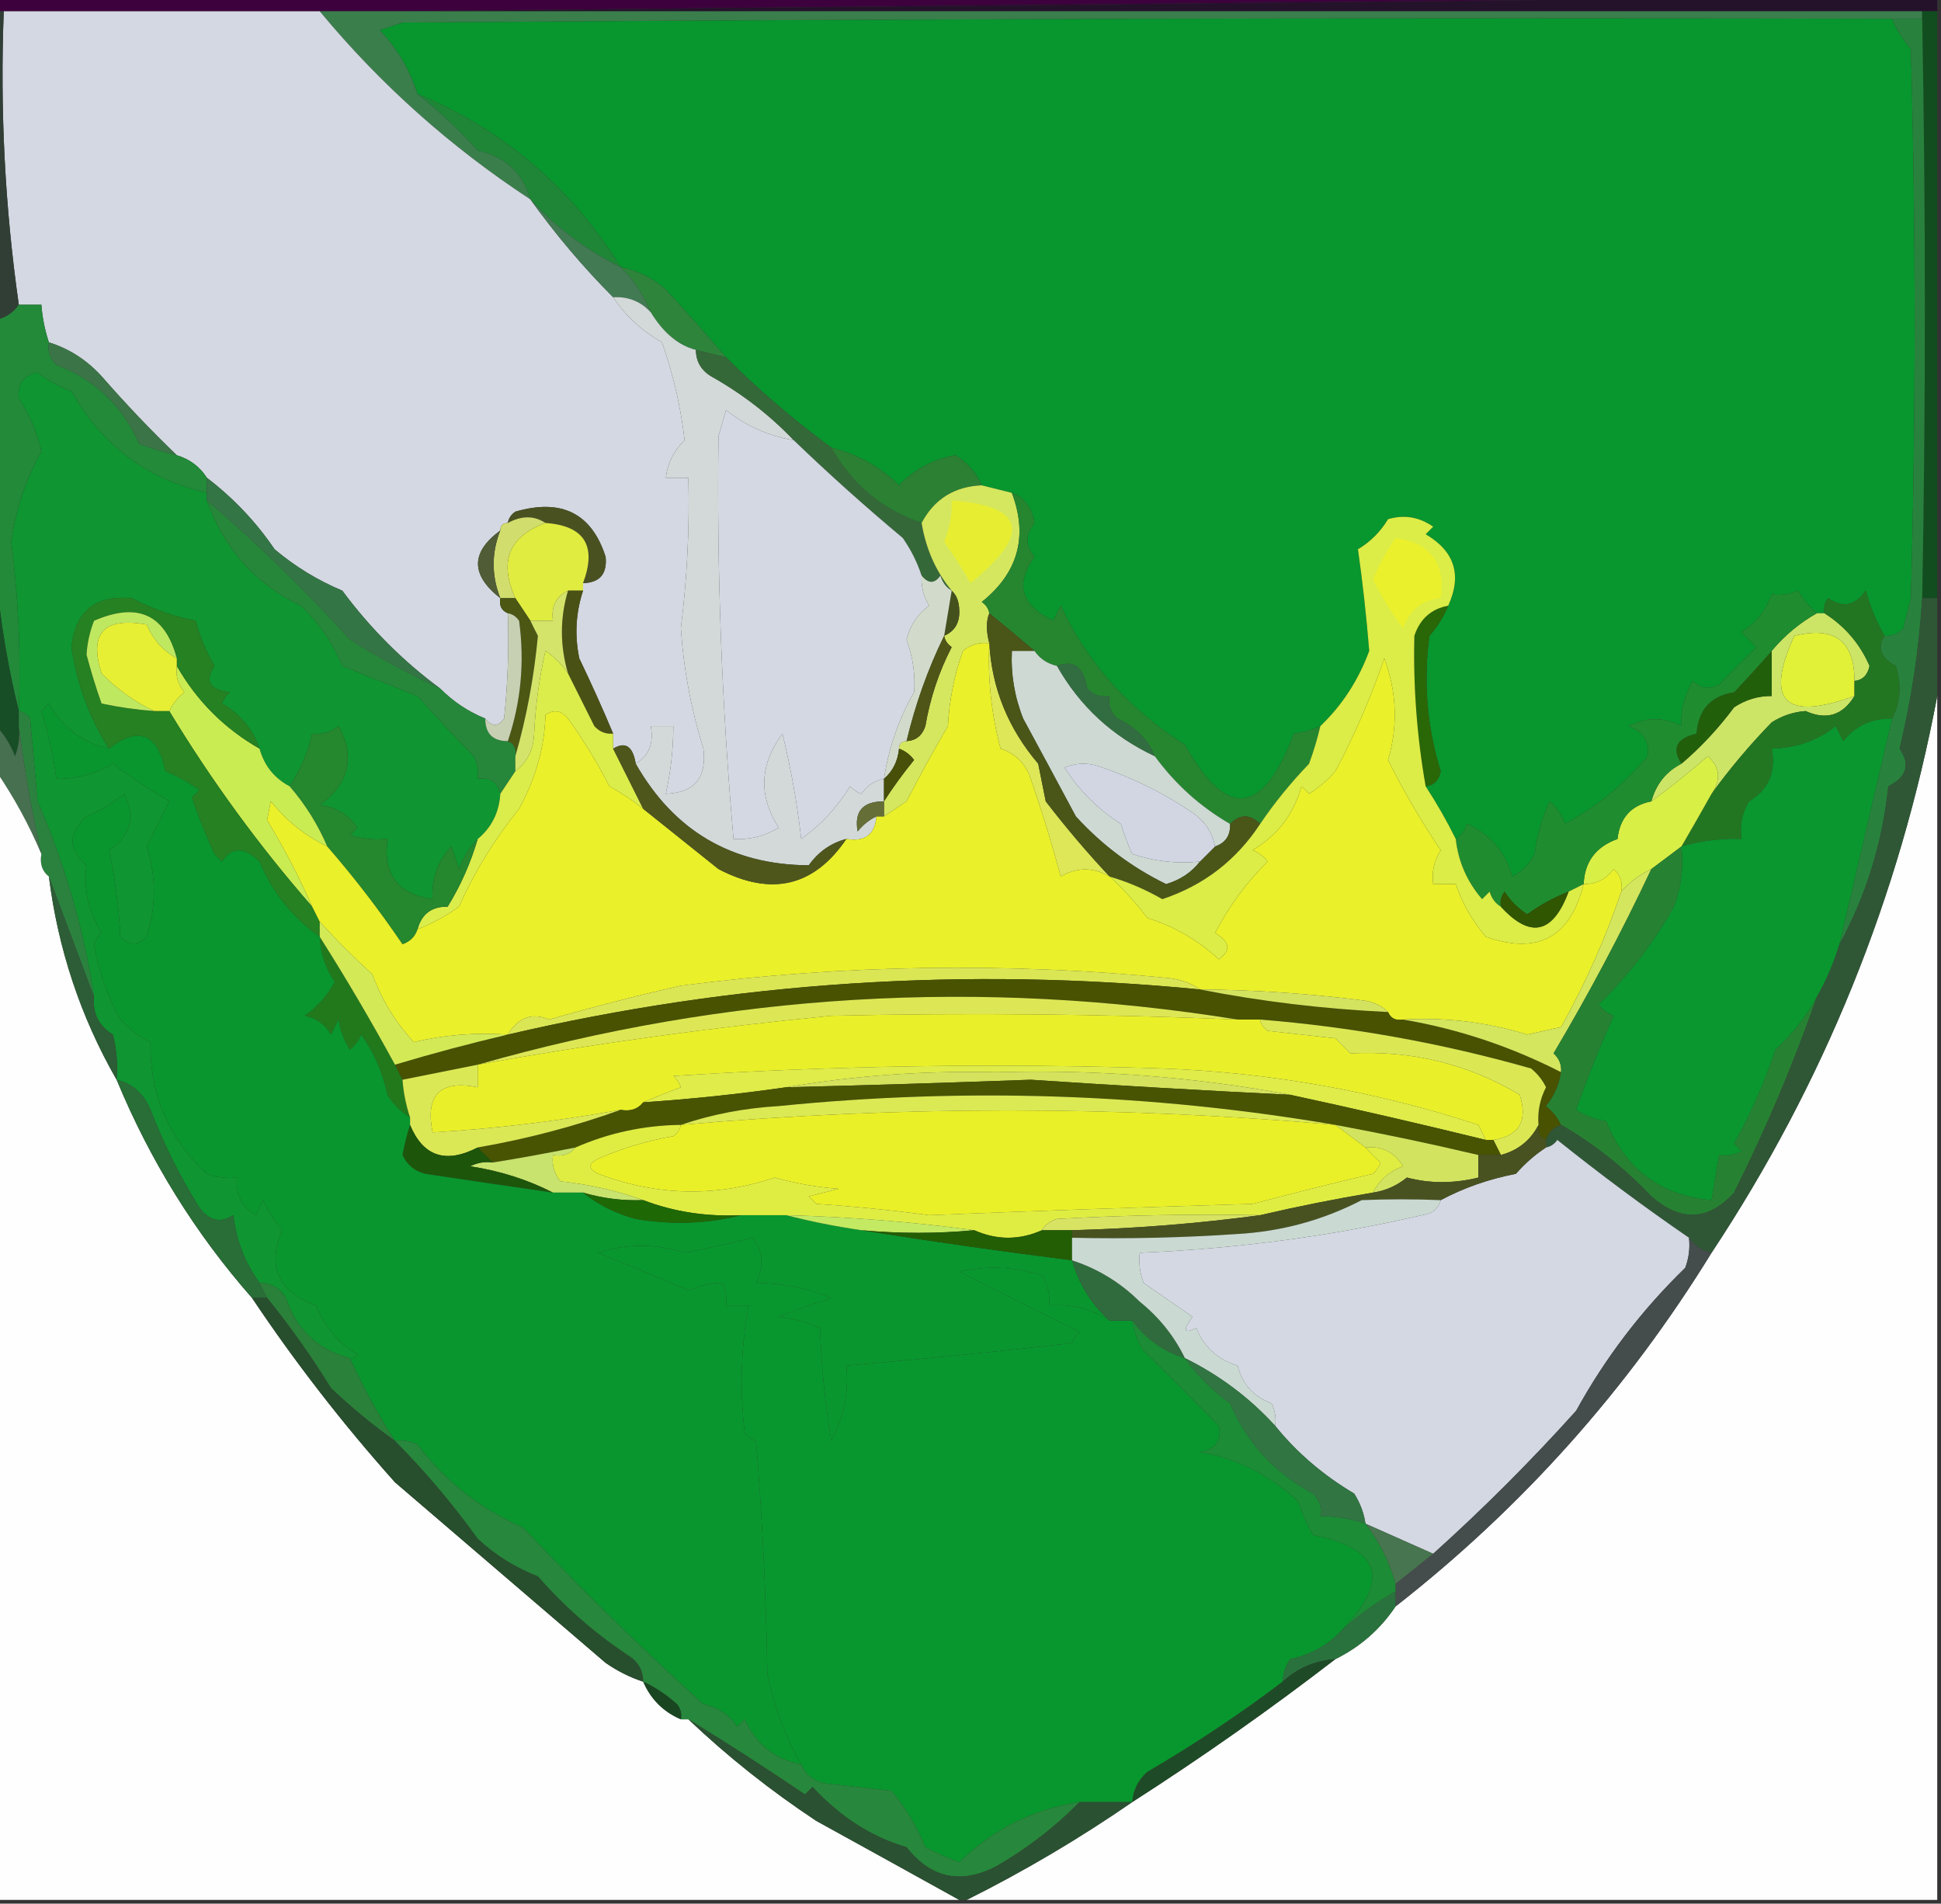 <?xml version="1.0" encoding="UTF-8"?>
<!DOCTYPE svg PUBLIC "-//W3C//DTD SVG 1.1//EN" "http://www.w3.org/Graphics/SVG/1.1/DTD/svg11.dtd">
<svg xmlns="http://www.w3.org/2000/svg" version="1.1" width="258px" height="253px" style="shape-rendering:geometricPrecision; text-rendering:geometricPrecision; image-rendering:optimizeQuality; fill-rule:evenodd; clip-rule:evenodd" xmlns:xlink="http://www.w3.org/1999/xlink">
<rect width="100%" height="100%" fill="#333333" stroke="none"/>
<g><path style="opacity:1" fill="#3d023d" d="M -0.5,-0.5 C 84.833,-0.5 170.167,-0.5 255.5,-0.5C 187.5,0.167 119.5,0.833 51.5,1.5C 48.5,1.5 45.5,1.5 42.5,1.5C 28.5,1.5 14.5,1.5 0.5,1.5C 0.167,1.5 -0.167,1.5 -0.5,1.5C -0.5,0.833 -0.5,0.167 -0.5,-0.5 Z"/></g>
<g><path style="opacity:1" fill="#24122b" d="M 255.5,-0.5 C 256.167,-0.5 256.833,-0.5 257.5,-0.5C 257.5,0.167 257.5,0.833 257.5,1.5C 256.833,1.5 256.167,1.5 255.5,1.5C 187.5,1.5 119.5,1.5 51.5,1.5C 119.5,0.833 187.5,0.167 255.5,-0.5 Z"/></g>
<g><path style="opacity:1" fill="#3a7e4c" d="M 42.5,1.5 C 45.5,1.5 48.5,1.5 51.5,1.5C 119.5,1.5 187.5,1.5 255.5,1.5C 255.5,1.833 255.5,2.167 255.5,2.5C 254.167,2.5 252.833,2.5 251.5,2.5C 185.499,2.333 119.499,2.5 53.5,3C 52.5,3.333 51.5,3.667 50.5,4C 52.82,6.478 54.486,9.311 55.5,12.5C 58.367,14.77 61.033,17.27 63.5,20C 67.149,20.813 69.482,22.98 70.5,26.5C 59.886,19.55 50.553,11.217 42.5,1.5 Z"/></g>
<g><path style="opacity:1" fill="#d4d8e2" d="M 0.5,1.5 C 14.5,1.5 28.5,1.5 42.5,1.5C 50.553,11.217 59.886,19.55 70.5,26.5C 73.858,31.183 77.525,35.517 81.5,39.5C 83.123,41.951 85.289,43.951 88,45.5C 89.51,49.862 90.51,54.196 91,58.5C 89.562,59.9 88.729,61.567 88.5,63.5C 89.5,63.5 90.5,63.5 91.5,63.5C 91.665,70.192 91.332,76.859 90.5,83.5C 90.863,88.953 91.863,94.286 93.5,99.5C 93.971,103.357 92.305,105.357 88.5,105.5C 89.159,102.545 89.492,99.545 89.5,96.5C 88.5,96.5 87.5,96.5 86.5,96.5C 86.923,98.781 86.256,100.448 84.5,101.5C 84.123,99.176 83.123,98.509 81.5,99.5C 81.5,98.833 81.5,98.167 81.5,97.5C 80.11,94.184 78.61,90.85 77,87.5C 76.366,84.445 76.532,81.445 77.5,78.5C 77.5,78.167 77.5,77.833 77.5,77.5C 79.722,77.441 80.722,76.275 80.5,74C 78.645,68.215 74.645,66.215 68.5,68C 67.944,68.383 67.611,68.883 67.5,69.5C 66.833,69.5 66.5,69.833 66.5,70.5C 62.549,73.404 62.549,76.404 66.5,79.5C 66.328,80.492 66.662,81.158 67.5,81.5C 67.666,86.178 67.499,90.845 67,95.5C 66.23,96.598 65.397,96.598 64.5,95.5C 62.246,94.585 60.246,93.252 58.5,91.5C 53.55,87.844 49.217,83.51 45.5,78.5C 42.226,77.129 39.226,75.296 36.5,73C 34.027,69.359 31.027,66.193 27.5,63.5C 26.564,62.026 25.23,61.026 23.5,60.5C 20.076,57.212 16.743,53.712 13.5,50C 11.52,47.836 9.187,46.336 6.5,45.5C 5.962,43.883 5.629,42.216 5.5,40.5C 4.5,40.5 3.5,40.5 2.5,40.5C 0.659,27.616 -0.007,14.616 0.5,1.5 Z"/></g>
<g><path style="opacity:1" fill="#08962e" d="M 251.5,2.5 C 252.082,3.931 252.915,5.264 254,6.5C 254.667,30.833 254.667,55.167 254,79.5C 253.667,80.833 253.333,82.167 253,83.5C 252.329,84.252 251.496,84.586 250.5,84.5C 249.406,82.641 248.573,80.641 248,78.5C 246.604,80.527 244.938,80.86 243,79.5C 242.536,80.094 242.369,80.761 242.5,81.5C 242.167,81.5 241.833,81.5 241.5,81.5C 240.531,80.691 239.698,79.691 239,78.5C 237.992,78.982 236.825,79.148 235.5,79C 234.745,81.133 233.412,82.8 231.5,84C 232.167,84.667 232.833,85.333 233.5,86C 231.842,87.624 230.175,89.291 228.5,91C 227.216,91.684 226.049,91.517 225,90.5C 223.858,92.618 223.358,94.618 223.5,96.5C 221.161,95.276 218.828,95.276 216.5,96.5C 218.475,97.275 219.309,98.609 219,100.5C 215.916,104.254 212.25,107.254 208,109.5C 207.581,108.328 206.915,107.328 206,106.5C 204.956,108.715 204.29,111.048 204,113.5C 203.333,114.833 202.333,115.833 201,116.5C 200.092,113.257 198.092,110.923 195,109.5C 194.722,110.416 194.222,111.082 193.5,111.5C 192.313,109.099 190.979,106.765 189.5,104.5C 190.586,104.38 191.253,103.713 191.5,102.5C 189.676,96.61 189.176,90.61 190,84.5C 191.085,83.264 191.918,81.931 192.5,80.5C 194.357,76.429 193.357,73.262 189.5,71C 189.833,70.667 190.167,70.333 190.5,70C 188.635,68.699 186.635,68.365 184.5,69C 183.5,70.667 182.167,72 180.5,73C 181.113,77.297 181.613,81.797 182,86.5C 180.556,90.411 178.389,93.744 175.5,96.5C 174.312,97.048 173.145,97.381 172,97.5C 167.882,108.455 163.049,108.955 157.5,99C 149.899,94.124 144.399,87.957 141,80.5C 140.667,81.167 140.333,81.833 140,82.5C 135.701,80.456 134.868,77.623 137.5,74C 136.253,72.542 136.253,71.042 137.5,69.5C 137.185,67.517 136.185,66.184 134.5,65.5C 133.167,65.167 131.833,64.833 130.5,64.5C 129.793,62.866 128.627,61.532 127,60.5C 124.07,61.024 121.57,62.358 119.5,64.5C 116.969,62.037 113.969,60.37 110.5,59.5C 105.494,55.822 100.827,51.822 96.5,47.5C 93.958,44.521 91.291,41.521 88.5,38.5C 86.757,36.962 84.757,35.962 82.5,35.5C 75.877,24.865 66.877,17.198 55.5,12.5C 54.486,9.311 52.82,6.478 50.5,4C 51.5,3.667 52.5,3.333 53.5,3C 119.499,2.5 185.499,2.333 251.5,2.5 Z"/></g>
<g><path style="opacity:1" fill="#1f8637" d="M 55.5,12.5 C 66.877,17.198 75.877,24.865 82.5,35.5C 77.916,33.246 73.916,30.246 70.5,26.5C 69.482,22.98 67.149,20.813 63.5,20C 61.033,17.27 58.367,14.77 55.5,12.5 Z"/></g>
<g><path style="opacity:1" fill="#313e35" d="M -0.5,1.5 C -0.167,1.5 0.167,1.5 0.5,1.5C -0.007,14.616 0.659,27.616 2.5,40.5C 1.778,41.551 0.778,42.218 -0.5,42.5C -0.5,28.833 -0.5,15.167 -0.5,1.5 Z"/></g>
<g><path style="opacity:1" fill="#417a53" d="M 70.5,26.5 C 73.916,30.246 77.916,33.246 82.5,35.5C 84.252,37.246 85.585,39.246 86.5,41.5C 85.18,40.058 83.514,39.392 81.5,39.5C 77.525,35.517 73.858,31.183 70.5,26.5 Z"/></g>
<g><path style="opacity:1" fill="#124d1f" d="M 255.5,1.5 C 256.167,1.5 256.833,1.5 257.5,1.5C 257.5,27.5 257.5,53.5 257.5,79.5C 256.833,79.5 256.167,79.5 255.5,79.5C 255.976,53.869 255.976,28.202 255.5,2.5C 255.5,2.167 255.5,1.833 255.5,1.5 Z"/></g>
<g><path style="opacity:1" fill="#2f843c" d="M 82.5,35.5 C 84.757,35.962 86.757,36.962 88.5,38.5C 91.291,41.521 93.958,44.521 96.5,47.5C 95.167,47.167 93.833,46.833 92.5,46.5C 90.181,45.909 88.181,44.242 86.5,41.5C 85.585,39.246 84.252,37.246 82.5,35.5 Z"/></g>
<g><path style="opacity:1" fill="#3b7547" d="M 6.5,45.5 C 9.187,46.336 11.52,47.836 13.5,50C 16.743,53.712 20.076,57.212 23.5,60.5C 21.821,60.108 20.154,59.608 18.5,59C 16.302,53.969 12.636,50.469 7.5,48.5C 6.614,47.675 6.281,46.675 6.5,45.5 Z"/></g>
<g><path style="opacity:1" fill="#d2d9d8" d="M 81.5,39.5 C 83.514,39.392 85.18,40.058 86.5,41.5C 88.181,44.242 90.181,45.909 92.5,46.5C 92.511,48.017 93.177,49.184 94.5,50C 98.638,52.315 102.305,55.148 105.5,58.5C 102.157,57.941 99.157,56.608 96.5,54.5C 96.167,55.667 95.833,56.833 95.5,58C 95.265,75.781 95.932,93.615 97.5,111.5C 99.655,111.628 101.655,111.128 103.5,110C 100.795,105.776 100.962,101.609 104,97.5C 105.114,102.022 105.947,106.689 106.5,111.5C 109.113,109.631 111.279,107.297 113,104.5C 113.414,104.957 113.914,105.291 114.5,105.5C 115.265,104.388 116.265,103.721 117.5,103.5C 117.5,104.5 117.5,105.5 117.5,106.5C 114.682,106.495 113.515,107.828 114,110.5C 114.708,109.619 115.542,108.953 116.5,108.5C 116.306,110.912 114.973,111.912 112.5,111.5C 110.456,112.031 108.789,113.198 107.5,115C 97.265,114.941 89.598,110.441 84.5,101.5C 86.256,100.448 86.923,98.781 86.5,96.5C 87.5,96.5 88.5,96.5 89.5,96.5C 89.492,99.545 89.159,102.545 88.5,105.5C 92.305,105.357 93.971,103.357 93.5,99.5C 91.863,94.286 90.863,88.953 90.5,83.5C 91.332,76.859 91.665,70.192 91.5,63.5C 90.5,63.5 89.5,63.5 88.5,63.5C 88.729,61.567 89.562,59.9 91,58.5C 90.51,54.196 89.51,49.862 88,45.5C 85.289,43.951 83.123,41.951 81.5,39.5 Z"/></g>
<g><path style="opacity:1" fill="#356838" d="M 92.5,46.5 C 93.833,46.833 95.167,47.167 96.5,47.5C 100.827,51.822 105.494,55.822 110.5,59.5C 113.264,64.412 117.264,67.746 122.5,69.5C 123.068,72.959 124.401,75.959 126.5,78.5C 125.778,78.082 125.278,77.416 125,76.5C 124.23,77.598 123.397,77.598 122.5,76.5C 121.928,74.745 121.094,73.078 120,71.5C 114.972,67.301 110.139,62.968 105.5,58.5C 102.305,55.148 98.638,52.315 94.5,50C 93.177,49.184 92.511,48.017 92.5,46.5 Z"/></g>
<g><path style="opacity:1" fill="#228a39" d="M 2.5,40.5 C 3.5,40.5 4.5,40.5 5.5,40.5C 5.629,42.216 5.962,43.883 6.5,45.5C 6.281,46.675 6.614,47.675 7.5,48.5C 12.636,50.469 16.302,53.969 18.5,59C 20.154,59.608 21.821,60.108 23.5,60.5C 25.23,61.026 26.564,62.026 27.5,63.5C 27.5,64.167 27.5,64.833 27.5,65.5C 19.561,63.686 13.561,59.186 9.5,52C 7.871,51.414 6.371,50.581 5,49.5C 3.115,49.862 2.281,51.029 2.5,53C 3.961,55.13 4.961,57.464 5.5,60C 3.418,63.738 2.084,67.738 1.5,72C 2.45,79.456 2.784,86.956 2.5,94.5C 1.029,88.577 0.029,82.577 -0.5,76.5C -0.5,65.167 -0.5,53.833 -0.5,42.5C 0.778,42.218 1.778,41.551 2.5,40.5 Z"/></g>
<g><path style="opacity:1" fill="#d3d8e3" d="M 105.5,58.5 C 110.139,62.968 114.972,67.301 120,71.5C 121.094,73.078 121.928,74.745 122.5,76.5C 122.421,77.93 122.754,79.264 123.5,80.5C 121.969,81.613 120.969,83.113 120.5,85C 121.361,87.416 121.695,89.75 121.5,92C 119.448,95.6 118.114,99.433 117.5,103.5C 116.265,103.721 115.265,104.388 114.5,105.5C 113.914,105.291 113.414,104.957 113,104.5C 111.279,107.297 109.113,109.631 106.5,111.5C 105.947,106.689 105.114,102.022 104,97.5C 100.962,101.609 100.795,105.776 103.5,110C 101.655,111.128 99.655,111.628 97.5,111.5C 95.932,93.615 95.265,75.781 95.5,58C 95.833,56.833 96.167,55.667 96.5,54.5C 99.157,56.608 102.157,57.941 105.5,58.5 Z"/></g>
<g><path style="opacity:1" fill="#2b8033" d="M 110.5,59.5 C 113.969,60.37 116.969,62.037 119.5,64.5C 121.57,62.358 124.07,61.024 127,60.5C 128.627,61.532 129.793,62.866 130.5,64.5C 126.859,64.652 124.193,66.318 122.5,69.5C 117.264,67.746 113.264,64.412 110.5,59.5 Z"/></g>
<g><path style="opacity:1" fill="#4a5121" d="M 77.5,77.5 C 79.357,72.537 77.69,69.871 72.5,69.5C 71.001,68.506 69.334,68.506 67.5,69.5C 67.611,68.883 67.944,68.383 68.5,68C 74.645,66.215 78.645,68.215 80.5,74C 80.722,76.275 79.722,77.441 77.5,77.5 Z"/></g>
<g><path style="opacity:1" fill="#d4e75e" d="M 130.5,64.5 C 131.833,64.833 133.167,65.167 134.5,65.5C 136.671,71.293 135.338,76.127 130.5,80C 131.056,80.383 131.389,80.883 131.5,81.5C 131.074,82.528 131.074,83.861 131.5,85.5C 130.178,85.33 129.011,85.663 128,86.5C 126.847,89.711 126.18,93.044 126,96.5C 124.103,99.733 122.269,103.066 120.5,106.5C 119.482,107.193 118.482,107.859 117.5,108.5C 117.5,107.833 117.5,107.167 117.5,106.5C 118.69,104.645 120.023,102.812 121.5,101C 120.956,100.283 120.289,99.783 119.5,99.5C 119.5,98.833 119.833,98.5 120.5,98.5C 121.75,98.423 122.583,97.756 123,96.5C 123.633,92.791 124.8,89.291 126.5,86C 125.944,85.617 125.611,85.117 125.5,84.5C 126.947,83.866 127.613,82.699 127.5,81C 127.472,79.93 127.139,79.097 126.5,78.5C 124.401,75.959 123.068,72.959 122.5,69.5C 124.193,66.318 126.859,64.652 130.5,64.5 Z"/></g>
<g><path style="opacity:1" fill="#d1dd6c" d="M 72.5,69.5 C 67.629,71.305 66.296,74.638 68.5,79.5C 67.833,79.5 67.167,79.5 66.5,79.5C 65.322,76.477 65.322,73.477 66.5,70.5C 66.5,69.833 66.833,69.5 67.5,69.5C 69.334,68.506 71.001,68.506 72.5,69.5 Z"/></g>
<g><path style="opacity:1" fill="#0f9531" d="M 27.5,65.5 C 27.5,65.833 27.5,66.167 27.5,66.5C 29.753,72.917 33.919,77.584 40,80.5C 42.386,82.731 44.219,85.397 45.5,88.5C 48.823,89.832 52.157,91.165 55.5,92.5C 57.927,95.221 60.427,97.887 63,100.5C 63.483,101.448 63.65,102.448 63.5,103.5C 65.179,103.285 66.179,103.952 66.5,105.5C 66.347,107.97 65.347,109.97 63.5,111.5C 62.441,112.6 61.608,113.934 61,115.5C 60.667,114.5 60.333,113.5 60,112.5C 58.175,114.48 57.342,116.813 57.5,119.5C 52.881,118.873 50.881,116.206 51.5,111.5C 49.801,111.66 48.134,111.494 46.5,111C 46.833,110.667 47.167,110.333 47.5,110C 46.284,108.26 44.617,107.26 42.5,107C 46.41,104.104 47.243,100.604 45,96.5C 43.989,97.337 42.822,97.67 41.5,97.5C 40.912,100.063 39.912,102.396 38.5,104.5C 36.457,103.421 35.124,101.754 34.5,99.5C 33.604,96.931 31.938,94.931 29.5,93.5C 29.709,92.914 30.043,92.414 30.5,92C 27.853,91.685 27.186,90.518 28.5,88.5C 27.391,86.615 26.557,84.615 26,82.5C 23.235,81.987 20.402,80.987 17.5,79.5C 12.675,79.073 10.008,81.24 9.5,86C 10.238,90.952 11.904,95.452 14.5,99.5C 11.063,98.756 8.397,96.756 6.5,93.5C 6.167,93.833 5.833,94.167 5.5,94.5C 6.423,97.447 7.089,100.447 7.5,103.5C 10.198,103.534 12.698,102.867 15,101.5C 17.414,103.291 19.914,104.957 22.5,106.5C 21.5,108.5 20.5,110.5 19.5,112.5C 20.77,116.484 20.77,120.484 19.5,124.5C 18.28,125.711 17.113,125.711 16,124.5C 15.797,120.579 15.297,116.745 14.5,113C 17.386,111.067 18.052,108.567 16.5,105.5C 14.999,106.752 13.332,107.752 11.5,108.5C 9.033,110.79 9.033,112.957 11.5,115C 11.062,118.073 11.729,121.073 13.5,124C 13.043,124.414 12.709,124.914 12.5,125.5C 13.108,129.064 14.275,132.397 16,135.5C 17.154,136.743 18.488,137.743 20,138.5C 19.918,145.496 22.418,151.33 27.5,156C 28.793,156.49 30.127,156.657 31.5,156.5C 31.275,158.716 32.108,160.383 34,161.5C 34.333,160.833 34.667,160.167 35,159.5C 35.636,160.966 36.469,162.3 37.5,163.5C 35.477,168.335 36.977,171.668 42,173.5C 43.104,176.272 44.937,178.438 47.5,180C 47.272,180.399 46.938,180.565 46.5,180.5C 42.239,179.407 39.406,176.74 38,172.5C 37.184,171.177 36.017,170.511 34.5,170.5C 32.587,167.9 31.42,164.9 31,161.5C 29.32,162.603 27.82,162.27 26.5,160.5C 23.926,156.386 21.759,152.052 20,147.5C 19.124,145.365 17.624,144.031 15.5,143.5C 15.662,141.473 15.495,139.473 15,137.5C 13.117,136.347 12.284,134.681 12.5,132.5C 11.144,123.588 8.644,114.921 5,106.5C 4.667,102.833 4.333,99.167 4,95.5C 3.617,94.944 3.117,94.611 2.5,94.5C 2.784,86.956 2.45,79.456 1.5,72C 2.084,67.738 3.418,63.738 5.5,60C 4.961,57.464 3.961,55.13 2.5,53C 2.281,51.029 3.115,49.862 5,49.5C 6.371,50.581 7.871,51.414 9.5,52C 13.561,59.186 19.561,63.686 27.5,65.5 Z"/></g>
<g><path style="opacity:1" fill="#505c35" d="M 66.5,70.5 C 65.322,73.477 65.322,76.477 66.5,79.5C 62.549,76.404 62.549,73.404 66.5,70.5 Z"/></g>
<g><path style="opacity:1" fill="#e0ec40" d="M 72.5,69.5 C 77.69,69.871 79.357,72.537 77.5,77.5C 77.5,77.833 77.5,78.167 77.5,78.5C 76.833,78.5 76.167,78.5 75.5,78.5C 73.896,79.287 73.229,80.62 73.5,82.5C 72.5,82.5 71.5,82.5 70.5,82.5C 69.833,81.5 69.167,80.5 68.5,79.5C 66.296,74.638 67.629,71.305 72.5,69.5 Z"/></g>
<g><path style="opacity:1" fill="#e7ee32" d="M 126.5,66.5 C 136.298,67.259 137.131,70.926 129,77.5C 127.927,75.639 126.76,73.806 125.5,72C 126.233,70.234 126.567,68.401 126.5,66.5 Z"/></g>
<g><path style="opacity:1" fill="#347546" d="M 27.5,63.5 C 31.027,66.193 34.027,69.359 36.5,73C 39.226,75.296 42.226,77.129 45.5,78.5C 49.217,83.51 53.55,87.844 58.5,91.5C 54.394,89.612 50.394,87.446 46.5,85C 40.508,78.365 34.175,72.198 27.5,66.5C 27.5,66.167 27.5,65.833 27.5,65.5C 27.5,64.833 27.5,64.167 27.5,63.5 Z"/></g>
<g><path style="opacity:1" fill="#4a5115" d="M 75.5,78.5 C 76.167,78.5 76.833,78.5 77.5,78.5C 76.532,81.445 76.366,84.445 77,87.5C 78.61,90.85 80.11,94.184 81.5,97.5C 80.504,97.586 79.671,97.252 79,96.5C 77.787,94.075 76.621,91.742 75.5,89.5C 74.421,85.801 74.421,82.135 75.5,78.5 Z"/></g>
<g><path style="opacity:1" fill="#4b5713" d="M 66.5,79.5 C 67.167,79.5 67.833,79.5 68.5,79.5C 69.167,80.5 69.833,81.5 70.5,82.5C 70.804,83.15 71.137,83.817 71.5,84.5C 70.977,90.044 69.977,95.377 68.5,100.5C 68.672,99.508 68.338,98.842 67.5,98.5C 69.251,93.317 69.751,87.984 69,82.5C 68.617,81.944 68.117,81.611 67.5,81.5C 66.662,81.158 66.328,80.492 66.5,79.5 Z"/></g>
<g><path style="opacity:1" fill="#268630" d="M 134.5,65.5 C 136.185,66.184 137.185,67.517 137.5,69.5C 136.253,71.042 136.253,72.542 137.5,74C 134.868,77.623 135.701,80.456 140,82.5C 140.333,81.833 140.667,81.167 141,80.5C 144.399,87.957 149.899,94.124 157.5,99C 163.049,108.955 167.882,108.455 172,97.5C 173.145,97.381 174.312,97.048 175.5,96.5C 175.108,98.179 174.608,99.846 174,101.5C 171.515,104.093 169.348,106.76 167.5,109.5C 166.167,108.167 164.833,108.167 163.5,109.5C 159.551,107.219 156.218,104.219 153.5,100.5C 152.507,98.201 150.841,96.534 148.5,95.5C 147.614,94.675 147.281,93.675 147.5,92.5C 146.325,92.719 145.325,92.386 144.5,91.5C 144.037,88.649 142.704,87.649 140.5,88.5C 139.222,88.218 138.222,87.551 137.5,86.5C 135.557,84.835 133.557,83.168 131.5,81.5C 131.389,80.883 131.056,80.383 130.5,80C 135.338,76.127 136.671,71.293 134.5,65.5 Z"/></g>
<g><path style="opacity:1" fill="#45511c" d="M 126.5,78.5 C 127.139,79.097 127.472,79.93 127.5,81C 127.613,82.699 126.947,83.866 125.5,84.5C 125.833,82.5 126.167,80.5 126.5,78.5 Z"/></g>
<g><path style="opacity:1" fill="#d2dbcb" d="M 122.5,76.5 C 123.397,77.598 124.23,77.598 125,76.5C 125.278,77.416 125.778,78.082 126.5,78.5C 126.167,80.5 125.833,82.5 125.5,84.5C 123.341,88.902 121.674,93.569 120.5,98.5C 119.833,98.5 119.5,98.833 119.5,99.5C 119.34,101.153 118.674,102.486 117.5,103.5C 118.114,99.433 119.448,95.6 121.5,92C 121.695,89.75 121.361,87.416 120.5,85C 120.969,83.113 121.969,81.613 123.5,80.5C 122.754,79.264 122.421,77.93 122.5,76.5 Z"/></g>
<g><path style="opacity:1" fill="#26873a" d="M 27.5,66.5 C 34.175,72.198 40.508,78.365 46.5,85C 50.394,87.446 54.394,89.612 58.5,91.5C 60.246,93.252 62.246,94.585 64.5,95.5C 64.5,97.5 65.5,98.5 67.5,98.5C 68.338,98.842 68.672,99.508 68.5,100.5C 68.5,101.167 68.5,101.833 68.5,102.5C 67.833,103.5 67.167,104.5 66.5,105.5C 66.179,103.952 65.179,103.285 63.5,103.5C 63.65,102.448 63.483,101.448 63,100.5C 60.427,97.887 57.927,95.221 55.5,92.5C 52.157,91.165 48.823,89.832 45.5,88.5C 44.219,85.397 42.386,82.731 40,80.5C 33.919,77.584 29.753,72.917 27.5,66.5 Z"/></g>
<g><path style="opacity:1" fill="#d4e46b" d="M 75.5,78.5 C 74.421,82.135 74.421,85.801 75.5,89.5C 74.735,88.34 73.735,87.34 72.5,86.5C 71.675,90.122 71.175,93.789 71,97.5C 70.9,99.653 70.067,101.319 68.5,102.5C 68.5,101.833 68.5,101.167 68.5,100.5C 69.977,95.377 70.977,90.044 71.5,84.5C 71.137,83.817 70.804,83.15 70.5,82.5C 71.5,82.5 72.5,82.5 73.5,82.5C 73.229,80.62 73.896,79.287 75.5,78.5 Z"/></g>
<g><path style="opacity:1" fill="#2a6807" d="M 192.5,80.5 C 191.918,81.931 191.085,83.264 190,84.5C 189.176,90.61 189.676,96.61 191.5,102.5C 191.253,103.713 190.586,104.38 189.5,104.5C 188.337,97.868 187.837,91.201 188,84.5C 188.748,82.249 190.248,80.916 192.5,80.5 Z"/></g>
<g><path style="opacity:1" fill="#e0f137" d="M 246.5,90.5 C 246.5,91.167 246.5,91.833 246.5,92.5C 237.213,95.883 234.547,93.216 238.5,84.5C 243.836,83.184 246.503,85.184 246.5,90.5 Z"/></g>
<g><path style="opacity:1" fill="#c7d0b3" d="M 67.5,81.5 C 68.117,81.611 68.617,81.944 69,82.5C 69.751,87.984 69.251,93.317 67.5,98.5C 65.5,98.5 64.5,97.5 64.5,95.5C 65.397,96.598 66.23,96.598 67,95.5C 67.499,90.845 67.666,86.178 67.5,81.5 Z"/></g>
<g><path style="opacity:1" fill="#4e5516" d="M 125.5,84.5 C 125.611,85.117 125.944,85.617 126.5,86C 124.8,89.291 123.633,92.791 123,96.5C 122.583,97.756 121.75,98.423 120.5,98.5C 121.674,93.569 123.341,88.902 125.5,84.5 Z"/></g>
<g><path style="opacity:1" fill="#174e25" d="M -0.5,76.5 C 0.029,82.577 1.029,88.577 2.5,94.5C 2.5,95.167 2.5,95.833 2.5,96.5C 2.657,97.873 2.49,99.207 2,100.5C 1.392,98.934 0.558,97.6 -0.5,96.5C -0.5,89.833 -0.5,83.167 -0.5,76.5 Z"/></g>
<g><path style="opacity:1" fill="#dbed4b" d="M 75.5,89.5 C 76.621,91.742 77.787,94.075 79,96.5C 79.671,97.252 80.504,97.586 81.5,97.5C 81.5,98.167 81.5,98.833 81.5,99.5C 82.833,102.167 84.167,104.833 85.5,107.5C 84.115,106.386 82.615,105.386 81,104.5C 79.428,101.408 77.594,98.408 75.5,95.5C 74.635,94.417 73.635,94.251 72.5,95C 72.4,99.208 71.234,103.374 69,107.5C 65.782,111.474 63.116,115.807 61,120.5C 59.259,121.758 57.426,122.758 55.5,123.5C 56.048,121.468 57.381,120.468 59.5,120.5C 61.201,117.756 62.534,114.756 63.5,111.5C 65.347,109.97 66.347,107.97 66.5,105.5C 67.167,104.5 67.833,103.5 68.5,102.5C 70.067,101.319 70.9,99.653 71,97.5C 71.175,93.789 71.675,90.122 72.5,86.5C 73.735,87.34 74.735,88.34 75.5,89.5 Z"/></g>
<g><path style="opacity:1" fill="#cce566" d="M 241.5,81.5 C 241.833,81.5 242.167,81.5 242.5,81.5C 245.228,83.227 247.228,85.56 248.5,88.5C 248.253,89.713 247.586,90.38 246.5,90.5C 246.503,85.184 243.836,83.184 238.5,84.5C 234.547,93.216 237.213,95.883 246.5,92.5C 244.928,95.079 242.762,95.746 240,94.5C 238.373,94.625 236.873,95.125 235.5,96C 232.571,99.011 229.905,102.178 227.5,105.5C 228.795,103.628 228.628,101.962 227,100.5C 224.561,102.629 222.061,104.629 219.5,106.5C 220.136,104.205 221.469,102.539 223.5,101.5C 226.087,99.298 228.42,96.798 230.5,94C 232.025,92.991 233.692,92.491 235.5,92.5C 235.5,90.5 235.5,88.5 235.5,86.5C 237.208,84.457 239.208,82.79 241.5,81.5 Z"/></g>
<g><path style="opacity:1" fill="#25872e" d="M 63.5,111.5 C 62.534,114.756 61.201,117.756 59.5,120.5C 57.381,120.468 56.048,121.468 55.5,123.5C 55.189,124.478 54.522,125.145 53.5,125.5C 50.389,120.918 47.055,116.584 43.5,112.5C 42.256,109.585 40.589,106.918 38.5,104.5C 39.912,102.396 40.912,100.063 41.5,97.5C 42.822,97.67 43.989,97.337 45,96.5C 47.243,100.604 46.41,104.104 42.5,107C 44.617,107.26 46.284,108.26 47.5,110C 47.167,110.333 46.833,110.667 46.5,111C 48.134,111.494 49.801,111.66 51.5,111.5C 50.881,116.206 52.881,118.873 57.5,119.5C 57.342,116.813 58.175,114.48 60,112.5C 60.333,113.5 60.667,114.5 61,115.5C 61.608,113.934 62.441,112.6 63.5,111.5 Z"/></g>
<g><path style="opacity:1" fill="#237621" d="M 250.5,84.5 C 249.488,86.1 249.988,87.433 252,88.5C 252.796,91.038 252.629,93.372 251.5,95.5C 248.802,95.45 246.636,96.45 245,98.5C 244.667,97.833 244.333,97.167 244,96.5C 241.575,98.429 238.742,99.429 235.5,99.5C 236.093,102.596 235.093,104.929 232.5,106.5C 231.548,108.045 231.215,109.712 231.5,111.5C 228.763,111.401 226.096,111.735 223.5,112.5C 224.874,110.142 226.207,107.808 227.5,105.5C 229.905,102.178 232.571,99.011 235.5,96C 236.873,95.125 238.373,94.625 240,94.5C 242.762,95.746 244.928,95.079 246.5,92.5C 246.5,91.833 246.5,91.167 246.5,90.5C 247.586,90.38 248.253,89.713 248.5,88.5C 247.228,85.56 245.228,83.227 242.5,81.5C 242.369,80.761 242.536,80.094 243,79.5C 244.938,80.86 246.604,80.527 248,78.5C 248.573,80.641 249.406,82.641 250.5,84.5 Z"/></g>
<g><path style="opacity:1" fill="#fefefe" d="M 257.5,92.5 C 257.5,145.833 257.5,199.167 257.5,252.5C 214.5,252.5 171.5,252.5 128.5,252.5C 136.163,248.671 143.496,244.337 150.5,239.5C 159.782,233.548 168.782,227.215 177.5,220.5C 180.784,218.883 183.451,216.55 185.5,213.5C 202.288,200.376 216.288,184.709 227.5,166.5C 242.446,143.927 252.446,119.261 257.5,92.5 Z"/></g>
<g><path style="opacity:1" fill="#225f0b" d="M 235.5,86.5 C 235.5,88.5 235.5,90.5 235.5,92.5C 233.692,92.491 232.025,92.991 230.5,94C 228.42,96.798 226.087,99.298 223.5,101.5C 222.174,99.435 222.841,98.102 225.5,97.5C 225.739,94.304 227.406,92.471 230.5,92C 232.246,90.153 233.912,88.319 235.5,86.5 Z"/></g>
<g><path style="opacity:1" fill="#c9ec52" d="M 23.5,88.5 C 26.16,93.16 29.827,96.827 34.5,99.5C 35.124,101.754 36.457,103.421 38.5,104.5C 40.589,106.918 42.256,109.585 43.5,112.5C 40.587,111.094 38.087,109.094 36,106.5C 35.833,107.333 35.667,108.167 35.5,109C 37.791,112.761 39.791,116.594 41.5,120.5C 34.457,112.442 28.124,103.775 22.5,94.5C 22.953,93.542 23.619,92.708 24.5,92C 23.663,90.989 23.33,89.822 23.5,88.5 Z"/></g>
<g><path style="opacity:1" fill="#2b823f" d="M 2.5,94.5 C 3.117,94.611 3.617,94.944 4,95.5C 4.333,99.167 4.667,102.833 5,106.5C 8.644,114.921 11.144,123.588 12.5,132.5C 10.502,127.178 8.502,121.845 6.5,116.5C 5.596,115.791 5.263,114.791 5.5,113.5C 4.201,107.764 3.201,102.097 2.5,96.5C 2.5,95.833 2.5,95.167 2.5,94.5 Z"/></g>
<g><path style="opacity:1" fill="#cdd9d2" d="M 137.5,86.5 C 138.222,87.551 139.222,88.218 140.5,88.5C 143.521,93.852 147.854,97.852 153.5,100.5C 156.218,104.219 159.551,107.219 163.5,109.5C 163.573,111.027 162.906,112.027 161.5,112.5C 161.141,110.629 160.141,109.129 158.5,108C 154.81,105.488 150.81,103.488 146.5,102C 144.833,101.333 143.167,101.333 141.5,102C 143.43,105.053 145.93,107.553 149,109.5C 149.402,110.872 149.902,112.205 150.5,113.5C 153.428,114.484 156.428,114.817 159.5,114.5C 158.378,115.947 156.878,116.947 155,117.5C 150.441,115.278 146.441,112.278 143,108.5C 140.661,104.131 138.328,99.797 136,95.5C 134.851,92.607 134.351,89.607 134.5,86.5C 135.5,86.5 136.5,86.5 137.5,86.5 Z"/></g>
<g><path style="opacity:1" fill="#28823d" d="M 251.5,2.5 C 252.833,2.5 254.167,2.5 255.5,2.5C 255.976,28.202 255.976,53.869 255.5,79.5C 255.083,86.253 254.083,92.92 252.5,99.5C 253.949,101.608 253.449,103.275 251,104.5C 250.201,112.061 248.034,119.061 244.5,125.5C 246.826,115.542 249.16,105.542 251.5,95.5C 252.629,93.372 252.796,91.038 252,88.5C 249.988,87.433 249.488,86.1 250.5,84.5C 251.496,84.586 252.329,84.252 253,83.5C 253.333,82.167 253.667,80.833 254,79.5C 254.667,55.167 254.667,30.833 254,6.5C 252.915,5.264 252.082,3.931 251.5,2.5 Z"/></g>
<g><path style="opacity:1" fill="#46704f" d="M -0.5,96.5 C 0.558,97.6 1.392,98.934 2,100.5C 2.49,99.207 2.657,97.873 2.5,96.5C 3.201,102.097 4.201,107.764 5.5,113.5C 3.882,109.664 1.882,105.997 -0.5,102.5C -0.5,100.5 -0.5,98.5 -0.5,96.5 Z"/></g>
<g><path style="opacity:1" fill="#d8ef46" d="M 227.5,105.5 C 226.207,107.808 224.874,110.142 223.5,112.5C 222.167,113.5 220.833,114.5 219.5,115.5C 217.97,116.211 216.637,117.211 215.5,118.5C 215.719,117.325 215.386,116.325 214.5,115.5C 213.476,116.853 212.143,117.52 210.5,117.5C 210.626,114.532 212.126,112.532 215,111.5C 215.312,108.691 216.812,107.024 219.5,106.5C 222.061,104.629 224.561,102.629 227,100.5C 228.628,101.962 228.795,103.628 227.5,105.5 Z"/></g>
<g><path style="opacity:1" fill="#dde757" d="M 131.5,85.5 C 131.839,91.469 134.006,96.802 138,101.5C 138.333,103.167 138.667,104.833 139,106.5C 141.75,110.069 144.584,113.403 147.5,116.5C 145.33,115.232 143.163,115.232 141,116.5C 139.819,112.109 138.486,107.776 137,103.5C 136.333,101.5 135,100.167 133,99.5C 131.775,94.915 131.275,90.248 131.5,85.5 Z"/></g>
<g><path style="opacity:1" fill="#1f8d2f" d="M 241.5,81.5 C 239.208,82.79 237.208,84.457 235.5,86.5C 233.912,88.319 232.246,90.153 230.5,92C 227.406,92.471 225.739,94.304 225.5,97.5C 222.841,98.102 222.174,99.435 223.5,101.5C 221.469,102.539 220.136,104.205 219.5,106.5C 216.812,107.024 215.312,108.691 215,111.5C 212.126,112.532 210.626,114.532 210.5,117.5C 209.833,117.833 209.167,118.167 208.5,118.5C 206.564,119.259 204.731,120.259 203,121.5C 201.779,120.728 200.779,119.728 200,118.5C 199.536,119.094 199.369,119.761 199.5,120.5C 198.778,120.082 198.278,119.416 198,118.5C 197.667,118.833 197.333,119.167 197,119.5C 195.007,117.182 193.841,114.516 193.5,111.5C 194.222,111.082 194.722,110.416 195,109.5C 198.092,110.923 200.092,113.257 201,116.5C 202.333,115.833 203.333,114.833 204,113.5C 204.29,111.048 204.956,108.715 206,106.5C 206.915,107.328 207.581,108.328 208,109.5C 212.25,107.254 215.916,104.254 219,100.5C 219.309,98.609 218.475,97.275 216.5,96.5C 218.828,95.276 221.161,95.276 223.5,96.5C 223.358,94.618 223.858,92.618 225,90.5C 226.049,91.517 227.216,91.684 228.5,91C 230.175,89.291 231.842,87.624 233.5,86C 232.833,85.333 232.167,84.667 231.5,84C 233.412,82.8 234.745,81.133 235.5,79C 236.825,79.148 237.992,78.982 239,78.5C 239.698,79.691 240.531,80.691 241.5,81.5 Z"/></g>
<g><path style="opacity:1" fill="#258121" d="M 34.5,99.5 C 29.827,96.827 26.16,93.16 23.5,88.5C 23.5,88.167 23.5,87.833 23.5,87.5C 21.951,81.646 18.284,79.979 12.5,82.5C 11.937,83.939 11.603,85.439 11.5,87C 12.091,89.239 12.758,91.406 13.5,93.5C 15.806,93.993 18.139,94.326 20.5,94.5C 21.167,94.5 21.833,94.5 22.5,94.5C 28.124,103.775 34.457,112.442 41.5,120.5C 41.833,121.167 42.167,121.833 42.5,122.5C 42.5,123.167 42.5,123.833 42.5,124.5C 38.892,121.967 36.225,118.634 34.5,114.5C 32.469,112.522 30.803,112.522 29.5,114.5C 29.167,114.167 28.833,113.833 28.5,113.5C 27.344,110.954 26.344,108.454 25.5,106C 25.833,105.667 26.167,105.333 26.5,105C 25.11,103.98 23.61,103.147 22,102.5C 20.92,97.449 18.42,96.449 14.5,99.5C 11.904,95.452 10.238,90.952 9.5,86C 10.008,81.24 12.675,79.073 17.5,79.5C 20.402,80.987 23.235,81.987 26,82.5C 26.557,84.615 27.391,86.615 28.5,88.5C 27.186,90.518 27.853,91.685 30.5,92C 30.043,92.414 29.709,92.914 29.5,93.5C 31.938,94.931 33.604,96.931 34.5,99.5 Z"/></g>
<g><path style="opacity:1" fill="#bfe861" d="M 23.5,87.5 C 21.661,86.492 20.328,84.992 19.5,83C 13.795,81.989 11.795,84.155 13.5,89.5C 15.618,91.642 17.952,93.308 20.5,94.5C 18.139,94.326 15.806,93.993 13.5,93.5C 12.758,91.406 12.091,89.239 11.5,87C 11.603,85.439 11.937,83.939 12.5,82.5C 18.284,79.979 21.951,81.646 23.5,87.5 Z"/></g>
<g><path style="opacity:1" fill="#e6ef34" d="M 23.5,87.5 C 23.5,87.833 23.5,88.167 23.5,88.5C 23.33,89.822 23.663,90.989 24.5,92C 23.619,92.708 22.953,93.542 22.5,94.5C 21.833,94.5 21.167,94.5 20.5,94.5C 17.952,93.308 15.618,91.642 13.5,89.5C 11.795,84.155 13.795,81.989 19.5,83C 20.328,84.992 21.661,86.492 23.5,87.5 Z"/></g>
<g><path style="opacity:1" fill="#4a5518" d="M 131.5,81.5 C 133.557,83.168 135.557,84.835 137.5,86.5C 136.5,86.5 135.5,86.5 134.5,86.5C 134.351,89.607 134.851,92.607 136,95.5C 138.328,99.797 140.661,104.131 143,108.5C 146.441,112.278 150.441,115.278 155,117.5C 156.878,116.947 158.378,115.947 159.5,114.5C 160.167,113.833 160.833,113.167 161.5,112.5C 162.906,112.027 163.573,111.027 163.5,109.5C 164.833,108.167 166.167,108.167 167.5,109.5C 164.328,114.338 159.995,117.671 154.5,119.5C 152.261,118.212 149.928,117.212 147.5,116.5C 144.584,113.403 141.75,110.069 139,106.5C 138.667,104.833 138.333,103.167 138,101.5C 134.006,96.802 131.839,91.469 131.5,85.5C 131.074,83.861 131.074,82.528 131.5,81.5 Z"/></g>
<g><path style="opacity:1" fill="#fefefe" d="M -0.5,102.5 C 1.882,105.997 3.882,109.664 5.5,113.5C 5.263,114.791 5.596,115.791 6.5,116.5C 7.726,126.18 10.726,135.18 15.5,143.5C 19.95,154.251 25.95,163.917 33.5,172.5C 39.243,181.082 45.576,189.249 52.5,197C 61.808,204.971 71.141,212.971 80.5,221C 82.078,222.094 83.745,222.928 85.5,223.5C 86.5,225.833 88.167,227.5 90.5,228.5C 90.833,228.5 91.167,228.5 91.5,228.5C 96.733,233.462 102.4,237.962 108.5,242C 114.959,245.557 121.292,249.057 127.5,252.5C 84.833,252.5 42.167,252.5 -0.5,252.5C -0.5,202.5 -0.5,152.5 -0.5,102.5 Z"/></g>
<g><path style="opacity:1" fill="#dbed46" d="M 192.5,80.5 C 190.248,80.916 188.748,82.249 188,84.5C 187.837,91.201 188.337,97.868 189.5,104.5C 190.979,106.765 192.313,109.099 193.5,111.5C 193.841,114.516 195.007,117.182 197,119.5C 197.333,119.167 197.667,118.833 198,118.5C 198.278,119.416 198.778,120.082 199.5,120.5C 203.413,124.775 206.413,124.108 208.5,118.5C 209.167,118.167 209.833,117.833 210.5,117.5C 208.74,124.59 204.407,126.924 197.5,124.5C 195.69,122.377 194.357,120.043 193.5,117.5C 192.5,117.5 191.5,117.5 190.5,117.5C 190.286,115.856 190.62,114.356 191.5,113C 188.928,109.196 186.595,105.196 184.5,101C 185.835,96.493 185.669,91.993 184,87.5C 182.23,92.674 180.064,97.674 177.5,102.5C 176.481,103.687 175.314,104.687 174,105.5C 173.667,105.167 173.333,104.833 173,104.5C 171.981,108.189 169.814,111.022 166.5,113C 167.308,113.308 167.975,113.808 168.5,114.5C 165.707,117.258 163.374,120.425 161.5,124C 163.512,125.152 163.678,126.318 162,127.5C 159.249,124.943 156.082,123.11 152.5,122C 150.967,119.971 149.301,118.138 147.5,116.5C 149.928,117.212 152.261,118.212 154.5,119.5C 159.995,117.671 164.328,114.338 167.5,109.5C 169.348,106.76 171.515,104.093 174,101.5C 174.608,99.846 175.108,98.179 175.5,96.5C 178.389,93.744 180.556,90.411 182,86.5C 181.613,81.797 181.113,77.297 180.5,73C 182.167,72 183.5,70.667 184.5,69C 186.635,68.365 188.635,68.699 190.5,70C 190.167,70.333 189.833,70.667 189.5,71C 193.357,73.262 194.357,76.429 192.5,80.5 Z"/></g>
<g><path style="opacity:1" fill="#ebf02d" d="M 185.5,71.5 C 190.163,72.164 192.163,74.83 191.5,79.5C 189.027,79.736 187.36,81.069 186.5,83.5C 184.955,81.457 183.621,79.29 182.5,77C 183.313,75.032 184.313,73.198 185.5,71.5 Z"/></g>
<g><path style="opacity:1" fill="#eaf02a" d="M 131.5,85.5 C 131.275,90.248 131.775,94.915 133,99.5C 135,100.167 136.333,101.5 137,103.5C 138.486,107.776 139.819,112.109 141,116.5C 143.163,115.232 145.33,115.232 147.5,116.5C 149.301,118.138 150.967,119.971 152.5,122C 156.082,123.11 159.249,124.943 162,127.5C 163.678,126.318 163.512,125.152 161.5,124C 163.374,120.425 165.707,117.258 168.5,114.5C 167.975,113.808 167.308,113.308 166.5,113C 169.814,111.022 171.981,108.189 173,104.5C 173.333,104.833 173.667,105.167 174,105.5C 175.314,104.687 176.481,103.687 177.5,102.5C 180.064,97.674 182.23,92.674 184,87.5C 185.669,91.993 185.835,96.493 184.5,101C 186.595,105.196 188.928,109.196 191.5,113C 190.62,114.356 190.286,115.856 190.5,117.5C 191.5,117.5 192.5,117.5 193.5,117.5C 194.357,120.043 195.69,122.377 197.5,124.5C 204.407,126.924 208.74,124.59 210.5,117.5C 212.143,117.52 213.476,116.853 214.5,115.5C 215.386,116.325 215.719,117.325 215.5,118.5C 213.429,124.652 210.763,130.652 207.5,136.5C 206,136.833 204.5,137.167 203,137.5C 197.708,135.85 192.208,135.183 186.5,135.5C 185.508,135.672 184.842,135.338 184.5,134.5C 183.737,133.732 182.737,133.232 181.5,133C 174.194,132.058 166.86,131.558 159.5,131.5C 158.391,130.71 157.058,130.21 155.5,130C 133.78,127.864 112.113,128.197 90.5,131C 84.602,132.342 78.769,133.842 73,135.5C 70.719,134.543 68.886,135.21 67.5,137.5C 63.233,137.203 59.066,137.536 55,138.5C 52.584,135.904 50.75,132.904 49.5,129.5C 47,127.222 44.667,124.888 42.5,122.5C 42.167,121.833 41.833,121.167 41.5,120.5C 39.791,116.594 37.791,112.761 35.5,109C 35.667,108.167 35.833,107.333 36,106.5C 38.087,109.094 40.587,111.094 43.5,112.5C 47.055,116.584 50.389,120.918 53.5,125.5C 54.522,125.145 55.189,124.478 55.5,123.5C 57.426,122.758 59.259,121.758 61,120.5C 63.116,115.807 65.782,111.474 69,107.5C 71.234,103.374 72.4,99.208 72.5,95C 73.635,94.251 74.635,94.417 75.5,95.5C 77.594,98.408 79.428,101.408 81,104.5C 82.615,105.386 84.115,106.386 85.5,107.5C 88.814,110.143 92.148,112.81 95.5,115.5C 102.525,119.171 108.192,117.838 112.5,111.5C 114.973,111.912 116.306,110.912 116.5,108.5C 116.833,108.5 117.167,108.5 117.5,108.5C 118.482,107.859 119.482,107.193 120.5,106.5C 122.269,103.066 124.103,99.733 126,96.5C 126.18,93.044 126.847,89.711 128,86.5C 129.011,85.663 130.178,85.33 131.5,85.5 Z"/></g>
<g><path style="opacity:1" fill="#4f561c" d="M 84.5,101.5 C 89.598,110.441 97.265,114.941 107.5,115C 108.789,113.198 110.456,112.031 112.5,111.5C 108.192,117.838 102.525,119.171 95.5,115.5C 92.148,112.81 88.814,110.143 85.5,107.5C 84.167,104.833 82.833,102.167 81.5,99.5C 83.123,98.509 84.123,99.176 84.5,101.5 Z"/></g>
<g><path style="opacity:1" fill="#666e37" d="M 117.5,106.5 C 117.5,107.167 117.5,107.833 117.5,108.5C 117.167,108.5 116.833,108.5 116.5,108.5C 115.542,108.953 114.708,109.619 114,110.5C 113.515,107.828 114.682,106.495 117.5,106.5 Z"/></g>
<g><path style="opacity:1" fill="#d2d6e3" d="M 161.5,112.5 C 160.833,113.167 160.167,113.833 159.5,114.5C 156.428,114.817 153.428,114.484 150.5,113.5C 149.902,112.205 149.402,110.872 149,109.5C 145.93,107.553 143.43,105.053 141.5,102C 143.167,101.333 144.833,101.333 146.5,102C 150.81,103.488 154.81,105.488 158.5,108C 160.141,109.129 161.141,110.629 161.5,112.5 Z"/></g>
<g><path style="opacity:1" fill="#474f09" d="M 119.5,99.5 C 120.289,99.783 120.956,100.283 121.5,101C 120.023,102.812 118.69,104.645 117.5,106.5C 117.5,105.5 117.5,104.5 117.5,103.5C 118.674,102.486 119.34,101.153 119.5,99.5 Z"/></g>
<g><path style="opacity:1" fill="#326d42" d="M 153.5,100.5 C 147.854,97.852 143.521,93.852 140.5,88.5C 142.704,87.649 144.037,88.649 144.5,91.5C 145.325,92.386 146.325,92.719 147.5,92.5C 147.281,93.675 147.614,94.675 148.5,95.5C 150.841,96.534 152.507,98.201 153.5,100.5 Z"/></g>
<g><path style="opacity:1" fill="#305602" d="M 208.5,118.5 C 206.413,124.108 203.413,124.775 199.5,120.5C 199.369,119.761 199.536,119.094 200,118.5C 200.779,119.728 201.779,120.728 203,121.5C 204.731,120.259 206.564,119.259 208.5,118.5 Z"/></g>
<g><path style="opacity:1" fill="#dbe655" d="M 159.5,131.5 C 128.334,128.456 97.668,130.456 67.5,137.5C 68.886,135.21 70.719,134.543 73,135.5C 78.769,133.842 84.602,132.342 90.5,131C 112.113,128.197 133.78,127.864 155.5,130C 157.058,130.21 158.391,130.71 159.5,131.5 Z"/></g>
<g><path style="opacity:1" fill="#485200" d="M 159.5,131.5 C 167.621,133.099 175.955,134.099 184.5,134.5C 184.842,135.338 185.508,135.672 186.5,135.5C 193.812,136.748 200.812,139.082 207.5,142.5C 207.249,144.17 206.582,145.67 205.5,147C 206.381,147.708 207.047,148.542 207.5,149.5C 206.5,149.833 205.833,150.5 205.5,151.5C 204.662,151.158 204.328,150.492 204.5,149.5C 204.357,147.738 204.691,146.071 205.5,144.5C 205.023,143.522 204.357,142.689 203.5,142C 191.714,138.647 179.714,136.48 167.5,135.5C 166.5,135.5 165.5,135.5 164.5,135.5C 130.394,130.003 96.728,132.003 63.5,141.5C 60.167,142.167 56.833,142.833 53.5,143.5C 53.167,142.833 52.833,142.167 52.5,141.5C 57.504,140 62.504,138.666 67.5,137.5C 97.668,130.456 128.334,128.456 159.5,131.5 Z"/></g>
<g><path style="opacity:1" fill="#2d5d36" d="M 6.5,116.5 C 8.502,121.845 10.502,127.178 12.5,132.5C 12.284,134.681 13.117,136.347 15,137.5C 15.495,139.473 15.662,141.473 15.5,143.5C 10.726,135.18 7.726,126.18 6.5,116.5 Z"/></g>
<g><path style="opacity:1" fill="#d4e35f" d="M 159.5,131.5 C 166.86,131.558 174.194,132.058 181.5,133C 182.737,133.232 183.737,133.732 184.5,134.5C 175.955,134.099 167.621,133.099 159.5,131.5 Z"/></g>
<g><path style="opacity:1" fill="#d3e65d" d="M 219.5,115.5 C 215.587,123.823 211.253,131.99 206.5,140C 207.252,140.671 207.586,141.504 207.5,142.5C 200.812,139.082 193.812,136.748 186.5,135.5C 192.208,135.183 197.708,135.85 203,137.5C 204.5,137.167 206,136.833 207.5,136.5C 210.763,130.652 213.429,124.652 215.5,118.5C 216.637,117.211 217.97,116.211 219.5,115.5 Z"/></g>
<g><path style="opacity:1" fill="#22791c" d="M 42.5,124.5 C 45.979,129.982 49.312,135.649 52.5,141.5C 52.833,142.167 53.167,142.833 53.5,143.5C 53.629,145.216 53.962,146.883 54.5,148.5C 53.288,147.77 52.288,146.77 51.5,145.5C 50.885,142.564 49.718,139.897 48,137.5C 47.692,138.308 47.192,138.975 46.5,139.5C 45.719,138.271 45.219,136.938 45,135.5C 44.667,136.167 44.333,136.833 44,137.5C 43.228,136.151 42.061,135.318 40.5,135C 42.176,133.823 43.509,132.323 44.5,130.5C 43.253,128.677 42.586,126.677 42.5,124.5 Z"/></g>
<g><path style="opacity:1" fill="#dde755" d="M 164.5,135.5 C 146.503,134.758 128.503,134.591 110.5,135C 94.635,136.536 78.969,138.703 63.5,141.5C 96.728,132.003 130.394,130.003 164.5,135.5 Z"/></g>
<g><path style="opacity:1" fill="#e9f029" d="M 164.5,135.5 C 165.5,135.5 166.5,135.5 167.5,135.5C 167.611,136.117 167.944,136.617 168.5,137C 171.5,137.333 174.5,137.667 177.5,138C 178.167,138.667 178.833,139.333 179.5,140C 187.661,139.577 195.161,141.41 202,145.5C 203.111,148.955 201.944,150.955 198.5,151.5C 198.167,151.5 197.833,151.5 197.5,151.5C 197.196,150.85 196.863,150.183 196.5,149.5C 182.941,145.05 168.941,142.55 154.5,142C 132.623,141.281 110.957,141.614 89.5,143C 89.957,143.414 90.291,143.914 90.5,144.5C 88.709,145.17 87.042,145.837 85.5,146.5C 84.791,147.404 83.791,147.737 82.5,147.5C 74.061,149.015 65.727,150.015 57.5,150.5C 56.5,145.5 58.5,143.5 63.5,144.5C 63.5,143.5 63.5,142.5 63.5,141.5C 78.969,138.703 94.635,136.536 110.5,135C 128.503,134.591 146.503,134.758 164.5,135.5 Z"/></g>
<g><path style="opacity:1" fill="#d3ea56" d="M 42.5,122.5 C 44.667,124.888 47,127.222 49.5,129.5C 50.75,132.904 52.584,135.904 55,138.5C 59.066,137.536 63.233,137.203 67.5,137.5C 62.504,138.666 57.504,140 52.5,141.5C 49.312,135.649 45.979,129.982 42.5,124.5C 42.5,123.833 42.5,123.167 42.5,122.5 Z"/></g>
<g><path style="opacity:1" fill="#dbe854" d="M 167.5,135.5 C 179.714,136.48 191.714,138.647 203.5,142C 204.357,142.689 205.023,143.522 205.5,144.5C 204.691,146.071 204.357,147.738 204.5,149.5C 203.441,151.555 201.775,152.889 199.5,153.5C 199.167,152.833 198.833,152.167 198.5,151.5C 201.944,150.955 203.111,148.955 202,145.5C 195.161,141.41 187.661,139.577 179.5,140C 178.833,139.333 178.167,138.667 177.5,138C 174.5,137.667 171.5,137.333 168.5,137C 167.944,136.617 167.611,136.117 167.5,135.5 Z"/></g>
<g><path style="opacity:1" fill="#dfec49" d="M 197.5,151.5 C 188.747,149.353 180.08,147.353 171.5,145.5C 158.758,143.117 145.758,142.117 132.5,142.5C 122.944,142.276 113.611,142.942 104.5,144.5C 98.21,145.405 91.877,146.072 85.5,146.5C 87.042,145.837 88.709,145.17 90.5,144.5C 90.291,143.914 89.957,143.414 89.5,143C 110.957,141.614 132.623,141.281 154.5,142C 168.941,142.55 182.941,145.05 196.5,149.5C 196.863,150.183 197.196,150.85 197.5,151.5 Z"/></g>
<g><path style="opacity:1" fill="#d4e25d" d="M 171.5,145.5 C 159.997,144.933 148.497,144.267 137,143.5C 126.168,143.9 115.335,144.233 104.5,144.5C 113.611,142.942 122.944,142.276 132.5,142.5C 145.758,142.117 158.758,143.117 171.5,145.5 Z"/></g>
<g><path style="opacity:1" fill="#485401" d="M 171.5,145.5 C 180.08,147.353 188.747,149.353 197.5,151.5C 197.833,151.5 198.167,151.5 198.5,151.5C 198.833,152.167 199.167,152.833 199.5,153.5C 198.5,153.5 197.5,153.5 196.5,153.5C 190.253,152.023 183.919,150.689 177.5,149.5C 153.097,145.331 128.43,144.497 103.5,147C 98.924,147.272 94.591,148.105 90.5,149.5C 85.611,149.556 80.944,150.556 76.5,152.5C 72.588,153.288 68.922,153.954 65.5,154.5C 64.833,153.833 64.167,153.167 63.5,152.5C 70.08,151.358 76.413,149.691 82.5,147.5C 83.791,147.737 84.791,147.404 85.5,146.5C 91.877,146.072 98.21,145.405 104.5,144.5C 115.335,144.233 126.168,143.9 137,143.5C 148.497,144.267 159.997,144.933 171.5,145.5 Z"/></g>
<g><path style="opacity:1" fill="#268232" d="M 223.5,112.5 C 223.813,115.247 223.48,117.914 222.5,120.5C 219.856,125.214 216.523,129.547 212.5,133.5C 213.025,134.192 213.692,134.692 214.5,135C 212.648,139.082 210.982,143.249 209.5,147.5C 210.729,148.281 212.062,148.781 213.5,149C 216.052,155.393 220.719,158.893 227.5,159.5C 227.833,157.5 228.167,155.5 228.5,153.5C 229.552,153.649 230.552,153.483 231.5,153C 231.167,152.667 230.833,152.333 230.5,152C 232.729,147.971 234.562,143.804 236,139.5C 238.28,137.386 240.113,135.053 241.5,132.5C 238.397,141.376 234.731,150.043 230.5,158.5C 227.094,162.252 223.427,162.418 219.5,159C 215.91,155.214 211.91,152.048 207.5,149.5C 207.047,148.542 206.381,147.708 205.5,147C 206.582,145.67 207.249,144.17 207.5,142.5C 207.586,141.504 207.252,140.671 206.5,140C 211.253,131.99 215.587,123.823 219.5,115.5C 220.833,114.5 222.167,113.5 223.5,112.5 Z"/></g>
<g><path style="opacity:1" fill="#0a972f" d="M 251.5,95.5 C 249.16,105.542 246.826,115.542 244.5,125.5C 243.736,128.018 242.736,130.351 241.5,132.5C 240.113,135.053 238.28,137.386 236,139.5C 234.562,143.804 232.729,147.971 230.5,152C 230.833,152.333 231.167,152.667 231.5,153C 230.552,153.483 229.552,153.649 228.5,153.5C 228.167,155.5 227.833,157.5 227.5,159.5C 220.719,158.893 216.052,155.393 213.5,149C 212.062,148.781 210.729,148.281 209.5,147.5C 210.982,143.249 212.648,139.082 214.5,135C 213.692,134.692 213.025,134.192 212.5,133.5C 216.523,129.547 219.856,125.214 222.5,120.5C 223.48,117.914 223.813,115.247 223.5,112.5C 226.096,111.735 228.763,111.401 231.5,111.5C 231.215,109.712 231.548,108.045 232.5,106.5C 235.093,104.929 236.093,102.596 235.5,99.5C 238.742,99.429 241.575,98.429 244,96.5C 244.333,97.167 244.667,97.833 245,98.5C 246.636,96.45 248.802,95.45 251.5,95.5 Z"/></g>
<g><path style="opacity:1" fill="#dbe955" d="M 177.5,149.5 C 148.505,146.941 119.505,146.941 90.5,149.5C 94.591,148.105 98.924,147.272 103.5,147C 128.43,144.497 153.097,145.331 177.5,149.5 Z"/></g>
<g><path style="opacity:1" fill="#dbe855" d="M 63.5,141.5 C 63.5,142.5 63.5,143.5 63.5,144.5C 58.5,143.5 56.5,145.5 57.5,150.5C 65.727,150.015 74.061,149.015 82.5,147.5C 76.413,149.691 70.08,151.358 63.5,152.5C 59.247,154.697 56.247,153.697 54.5,149.5C 54.5,149.167 54.5,148.833 54.5,148.5C 53.962,146.883 53.629,145.216 53.5,143.5C 56.833,142.833 60.167,142.167 63.5,141.5 Z"/></g>
<g><path style="opacity:1" fill="#2f5736" d="M 255.5,79.5 C 256.167,79.5 256.833,79.5 257.5,79.5C 257.5,83.833 257.5,88.167 257.5,92.5C 252.446,119.261 242.446,143.927 227.5,166.5C 226.222,166.218 225.222,165.551 224.5,164.5C 218.589,160.444 212.756,156.111 207,151.5C 206.617,152.056 206.117,152.389 205.5,152.5C 205.5,152.167 205.5,151.833 205.5,151.5C 205.833,150.5 206.5,149.833 207.5,149.5C 211.91,152.048 215.91,155.214 219.5,159C 223.427,162.418 227.094,162.252 230.5,158.5C 234.731,150.043 238.397,141.376 241.5,132.5C 242.736,130.351 243.736,128.018 244.5,125.5C 248.034,119.061 250.201,112.061 251,104.5C 253.449,103.275 253.949,101.608 252.5,99.5C 254.083,92.92 255.083,86.253 255.5,79.5 Z"/></g>
<g><path style="opacity:1" fill="#c8e36e" d="M 76.5,152.5 C 75.791,153.404 74.791,153.737 73.5,153.5C 73.33,154.822 73.663,155.989 74.5,157C 78.392,157.419 82.058,158.252 85.5,159.5C 82.763,159.599 80.096,159.265 77.5,158.5C 76.167,158.5 74.833,158.5 73.5,158.5C 70.141,156.781 66.475,155.614 62.5,155C 63.448,154.517 64.448,154.351 65.5,154.5C 68.922,153.954 72.588,153.288 76.5,152.5 Z"/></g>
<g><path style="opacity:1" fill="#d2e45f" d="M 177.5,149.5 C 183.919,150.689 190.253,152.023 196.5,153.5C 196.5,154.5 196.5,155.5 196.5,156.5C 193.235,157.307 190.068,157.307 187,156.5C 185.67,157.582 184.17,158.249 182.5,158.5C 183.343,156.827 184.676,155.66 186.5,155C 185.347,153.117 183.681,152.284 181.5,152.5C 180.167,151.5 178.833,150.5 177.5,149.5 Z"/></g>
<g><path style="opacity:1" fill="#1d550b" d="M 54.5,149.5 C 56.247,153.697 59.247,154.697 63.5,152.5C 64.167,153.167 64.833,153.833 65.5,154.5C 64.448,154.351 63.448,154.517 62.5,155C 66.475,155.614 70.141,156.781 73.5,158.5C 67.859,157.69 62.193,156.856 56.5,156C 55.09,155.632 54.09,154.799 53.5,153.5C 53.76,152.095 54.093,150.762 54.5,149.5 Z"/></g>
<g><path style="opacity:1" fill="#eaf027" d="M 177.5,149.5 C 178.833,150.5 180.167,151.5 181.5,152.5C 182.091,153.151 182.757,153.818 183.5,154.5C 183.291,155.086 182.957,155.586 182.5,156C 177.21,157.243 171.877,158.577 166.5,160C 151.766,160.437 137.433,160.937 123.5,161.5C 118.519,160.835 113.519,160.335 108.5,160C 108.167,159.667 107.833,159.333 107.5,159C 108.833,158.667 110.167,158.333 111.5,158C 108.574,157.782 105.74,157.282 103,156.5C 95.172,159.126 87.338,158.959 79.5,156C 78.167,155.333 78.167,154.667 79.5,154C 82.709,152.597 86.042,151.597 89.5,151C 90.056,150.617 90.389,150.117 90.5,149.5C 119.505,146.941 148.505,146.941 177.5,149.5 Z"/></g>
<g><path style="opacity:1" fill="#d4d8e3" d="M 224.5,164.5 C 224.657,165.873 224.49,167.207 224,168.5C 218.208,174.122 213.375,180.456 209.5,187.5C 203.479,194.188 197.146,200.521 190.5,206.5C 187.5,205.167 184.5,203.833 181.5,202.5C 181.291,201.078 180.791,199.745 180,198.5C 175.871,196.051 172.371,193.051 169.5,189.5C 169.649,188.448 169.483,187.448 169,186.5C 166.632,185.631 165.132,183.965 164.5,181.5C 161.874,180.707 160.04,179.04 159,176.5C 157.334,177.34 157.167,176.84 158.5,175C 156.333,173.5 154.167,172 152,170.5C 151.51,169.207 151.343,167.873 151.5,166.5C 164.546,165.942 177.046,164.276 189,161.5C 190.376,161.316 191.209,160.649 191.5,159.5C 194.558,157.868 197.891,156.701 201.5,156C 202.705,154.624 204.038,153.458 205.5,152.5C 206.117,152.389 206.617,152.056 207,151.5C 212.756,156.111 218.589,160.444 224.5,164.5 Z"/></g>
<g><path style="opacity:1" fill="#09962e" d="M 14.5,99.5 C 18.42,96.449 20.92,97.449 22,102.5C 23.61,103.147 25.11,103.98 26.5,105C 26.167,105.333 25.833,105.667 25.5,106C 26.344,108.454 27.344,110.954 28.5,113.5C 28.833,113.833 29.167,114.167 29.5,114.5C 30.803,112.522 32.469,112.522 34.5,114.5C 36.225,118.634 38.892,121.967 42.5,124.5C 42.586,126.677 43.253,128.677 44.5,130.5C 43.509,132.323 42.176,133.823 40.5,135C 42.061,135.318 43.228,136.151 44,137.5C 44.333,136.833 44.667,136.167 45,135.5C 45.219,136.938 45.719,138.271 46.5,139.5C 47.192,138.975 47.692,138.308 48,137.5C 49.718,139.897 50.885,142.564 51.5,145.5C 52.288,146.77 53.288,147.77 54.5,148.5C 54.5,148.833 54.5,149.167 54.5,149.5C 54.093,150.762 53.76,152.095 53.5,153.5C 54.09,154.799 55.09,155.632 56.5,156C 62.193,156.856 67.859,157.69 73.5,158.5C 74.833,158.5 76.167,158.5 77.5,158.5C 79.48,160.105 81.813,161.272 84.5,162C 89.352,162.815 94.019,162.648 98.5,161.5C 100.5,161.5 102.5,161.5 104.5,161.5C 107.684,162.323 111.017,162.99 114.5,163.5C 123.596,164.956 132.929,166.29 142.5,167.5C 143.445,170.745 145.111,173.412 147.5,175.5C 145.118,173.954 142.451,173.287 139.5,173.5C 139.579,172.07 139.246,170.736 138.5,169.5C 134.878,168.341 131.211,168.175 127.5,169C 132.853,171.701 138.186,174.368 143.5,177C 143.043,177.414 142.709,177.914 142.5,178.5C 132.425,179.656 122.425,180.656 112.5,181.5C 112.849,185.064 112.183,188.398 110.5,191.5C 109.671,186.533 109.171,181.533 109,176.5C 107.266,175.751 105.433,175.251 103.5,175C 105.804,174.105 108.138,173.271 110.5,172.5C 107.294,171.192 103.96,170.525 100.5,170.5C 101.608,168.305 101.441,166.305 100,164.5C 97.056,165.257 94.056,165.923 91,166.5C 87.166,165.267 83.333,165.267 79.5,166.5C 83.403,168.06 87.403,169.726 91.5,171.5C 93.101,170.835 94.601,170.501 96,170.5C 96.483,171.448 96.65,172.448 96.5,173.5C 97.5,173.5 98.5,173.5 99.5,173.5C 98.479,179.13 98.313,184.796 99,190.5C 99.414,190.957 99.914,191.291 100.5,191.5C 101.332,201.817 101.832,212.151 102,222.5C 102.9,226.798 104.4,230.798 106.5,234.5C 102.981,233.817 100.481,231.817 99,228.5C 98.667,228.833 98.333,229.167 98,229.5C 96.934,227.901 95.434,226.901 93.5,226.5C 85.222,219.025 77.222,211.192 69.5,203C 63.876,200.567 59.21,196.9 55.5,192C 54.552,191.517 53.552,191.351 52.5,191.5C 50.237,187.973 48.237,184.306 46.5,180.5C 46.938,180.565 47.272,180.399 47.5,180C 44.937,178.438 43.104,176.272 42,173.5C 36.977,171.668 35.477,168.335 37.5,163.5C 36.469,162.3 35.636,160.966 35,159.5C 34.667,160.167 34.333,160.833 34,161.5C 32.108,160.383 31.275,158.716 31.5,156.5C 30.127,156.657 28.793,156.49 27.5,156C 22.418,151.33 19.918,145.496 20,138.5C 18.488,137.743 17.154,136.743 16,135.5C 14.275,132.397 13.108,129.064 12.5,125.5C 12.709,124.914 13.043,124.414 13.5,124C 11.729,121.073 11.062,118.073 11.5,115C 9.033,112.957 9.033,110.79 11.5,108.5C 13.332,107.752 14.999,106.752 16.5,105.5C 18.052,108.567 17.386,111.067 14.5,113C 15.297,116.745 15.797,120.579 16,124.5C 17.113,125.711 18.28,125.711 19.5,124.5C 20.77,120.484 20.77,116.484 19.5,112.5C 20.5,110.5 21.5,108.5 22.5,106.5C 19.914,104.957 17.414,103.291 15,101.5C 12.698,102.867 10.198,103.534 7.5,103.5C 7.089,100.447 6.423,97.447 5.5,94.5C 5.833,94.167 6.167,93.833 6.5,93.5C 8.397,96.756 11.063,98.756 14.5,99.5 Z"/></g>
<g><path style="opacity:1" fill="#dfed43" d="M 90.5,149.5 C 90.389,150.117 90.056,150.617 89.5,151C 86.042,151.597 82.709,152.597 79.5,154C 78.167,154.667 78.167,155.333 79.5,156C 87.338,158.959 95.172,159.126 103,156.5C 105.74,157.282 108.574,157.782 111.5,158C 110.167,158.333 108.833,158.667 107.5,159C 107.833,159.333 108.167,159.667 108.5,160C 113.519,160.335 118.519,160.835 123.5,161.5C 137.433,160.937 151.766,160.437 166.5,160C 171.877,158.577 177.21,157.243 182.5,156C 182.957,155.586 183.291,155.086 183.5,154.5C 182.757,153.818 182.091,153.151 181.5,152.5C 183.681,152.284 185.347,153.117 186.5,155C 184.676,155.66 183.343,156.827 182.5,158.5C 177.468,159.341 172.468,160.341 167.5,161.5C 158.494,161.334 149.494,161.5 140.5,162C 139.584,162.278 138.918,162.778 138.5,163.5C 135.5,164.833 132.5,164.833 129.5,163.5C 121.35,162.399 113.017,161.732 104.5,161.5C 102.5,161.5 100.5,161.5 98.5,161.5C 93.9,161.72 89.567,161.054 85.5,159.5C 82.058,158.252 78.392,157.419 74.5,157C 73.663,155.989 73.33,154.822 73.5,153.5C 74.791,153.737 75.791,153.404 76.5,152.5C 80.944,150.556 85.611,149.556 90.5,149.5 Z"/></g>
<g><path style="opacity:1" fill="#1e6806" d="M 77.5,158.5 C 80.096,159.265 82.763,159.599 85.5,159.5C 89.567,161.054 93.9,161.72 98.5,161.5C 94.019,162.648 89.352,162.815 84.5,162C 81.813,161.272 79.48,160.105 77.5,158.5 Z"/></g>
<g><path style="opacity:1" fill="#d8e363" d="M 167.5,161.5 C 159.35,162.601 151.017,163.268 142.5,163.5C 141.167,163.5 139.833,163.5 138.5,163.5C 138.918,162.778 139.584,162.278 140.5,162C 149.494,161.5 158.494,161.334 167.5,161.5 Z"/></g>
<g><path style="opacity:1" fill="#485220" d="M 204.5,149.5 C 204.328,150.492 204.662,151.158 205.5,151.5C 205.5,151.833 205.5,152.167 205.5,152.5C 204.038,153.458 202.705,154.624 201.5,156C 197.891,156.701 194.558,157.868 191.5,159.5C 187.935,159.355 184.435,159.355 181,159.5C 175.848,162.164 170.348,163.664 164.5,164C 157.174,164.5 149.841,164.666 142.5,164.5C 142.5,164.167 142.5,163.833 142.5,163.5C 151.017,163.268 159.35,162.601 167.5,161.5C 172.468,160.341 177.468,159.341 182.5,158.5C 184.17,158.249 185.67,157.582 187,156.5C 190.068,157.307 193.235,157.307 196.5,156.5C 196.5,155.5 196.5,154.5 196.5,153.5C 197.5,153.5 198.5,153.5 199.5,153.5C 201.775,152.889 203.441,151.555 204.5,149.5 Z"/></g>
<g><path style="opacity:1" fill="#296d37" d="M 15.5,143.5 C 17.624,144.031 19.124,145.365 20,147.5C 21.759,152.052 23.926,156.386 26.5,160.5C 27.82,162.27 29.32,162.603 31,161.5C 31.42,164.9 32.587,167.9 34.5,170.5C 34.833,171.167 35.167,171.833 35.5,172.5C 34.833,172.5 34.167,172.5 33.5,172.5C 25.95,163.917 19.95,154.251 15.5,143.5 Z"/></g>
<g><path style="opacity:1" fill="#c3ea62" d="M 104.5,161.5 C 113.017,161.732 121.35,162.399 129.5,163.5C 124.577,163.962 119.577,163.962 114.5,163.5C 111.017,162.99 107.684,162.323 104.5,161.5 Z"/></g>
<g><path style="opacity:1" fill="#235e04" d="M 114.5,163.5 C 119.577,163.962 124.577,163.962 129.5,163.5C 132.5,164.833 135.5,164.833 138.5,163.5C 139.833,163.5 141.167,163.5 142.5,163.5C 142.5,163.833 142.5,164.167 142.5,164.5C 142.5,165.5 142.5,166.5 142.5,167.5C 132.929,166.29 123.596,164.956 114.5,163.5 Z"/></g>
<g><path style="opacity:1" fill="#08972e" d="M 147.5,175.5 C 148.5,175.5 149.5,175.5 150.5,175.5C 150.709,176.922 151.209,178.255 152,179.5C 155.316,182.748 158.65,186.081 162,189.5C 162.448,191.409 161.615,192.576 159.5,193C 164.3,193.775 168.633,195.942 172.5,199.5C 173.074,201.059 173.74,202.559 174.5,204C 183.484,205.776 184.818,209.942 178.5,216.5C 176.673,218.561 174.34,219.894 171.5,220.5C 170.873,221.417 170.539,222.417 170.5,223.5C 164.836,227.799 158.836,231.799 152.5,235.5C 151.295,236.577 150.628,237.91 150.5,239.5C 148.167,239.5 145.833,239.5 143.5,239.5C 137.319,240.451 131.985,243.117 127.5,247.5C 125.941,246.926 124.441,246.26 123,245.5C 121.877,242.751 120.377,240.251 118.5,238C 115.5,237.667 112.5,237.333 109.5,237C 108.058,236.623 107.058,235.79 106.5,234.5C 104.4,230.798 102.9,226.798 102,222.5C 101.832,212.151 101.332,201.817 100.5,191.5C 99.914,191.291 99.414,190.957 99,190.5C 98.313,184.796 98.479,179.13 99.5,173.5C 98.5,173.5 97.5,173.5 96.5,173.5C 96.65,172.448 96.483,171.448 96,170.5C 94.601,170.501 93.101,170.835 91.5,171.5C 87.403,169.726 83.403,168.06 79.5,166.5C 83.333,165.267 87.166,165.267 91,166.5C 94.056,165.923 97.056,165.257 100,164.5C 101.441,166.305 101.608,168.305 100.5,170.5C 103.96,170.525 107.294,171.192 110.5,172.5C 108.138,173.271 105.804,174.105 103.5,175C 105.433,175.251 107.266,175.751 109,176.5C 109.171,181.533 109.671,186.533 110.5,191.5C 112.183,188.398 112.849,185.064 112.5,181.5C 122.425,180.656 132.425,179.656 142.5,178.5C 142.709,177.914 143.043,177.414 143.5,177C 138.186,174.368 132.853,171.701 127.5,169C 131.211,168.175 134.878,168.341 138.5,169.5C 139.246,170.736 139.579,172.07 139.5,173.5C 142.451,173.287 145.118,173.954 147.5,175.5 Z"/></g>
<g><path style="opacity:1" fill="#306b3d" d="M 142.5,167.5 C 145.928,168.618 148.928,170.451 151.5,173C 154.087,175.081 156.087,177.581 157.5,180.5C 154.604,179.602 152.271,177.935 150.5,175.5C 149.5,175.5 148.5,175.5 147.5,175.5C 145.111,173.412 143.445,170.745 142.5,167.5 Z"/></g>
<g><path style="opacity:1" fill="#2a8139" d="M 34.5,170.5 C 36.017,170.511 37.184,171.177 38,172.5C 39.406,176.74 42.239,179.407 46.5,180.5C 48.237,184.306 50.237,187.973 52.5,191.5C 49.584,189.432 46.751,187.099 44,184.5C 41.403,180.295 38.569,176.295 35.5,172.5C 35.167,171.833 34.833,171.167 34.5,170.5 Z"/></g>
<g><path style="opacity:1" fill="#cadad2" d="M 191.5,159.5 C 191.209,160.649 190.376,161.316 189,161.5C 177.046,164.276 164.546,165.942 151.5,166.5C 151.343,167.873 151.51,169.207 152,170.5C 154.167,172 156.333,173.5 158.5,175C 157.167,176.84 157.334,177.34 159,176.5C 160.04,179.04 161.874,180.707 164.5,181.5C 165.132,183.965 166.632,185.631 169,186.5C 169.483,187.448 169.649,188.448 169.5,189.5C 166.09,185.762 162.09,182.762 157.5,180.5C 156.087,177.581 154.087,175.081 151.5,173C 148.928,170.451 145.928,168.618 142.5,167.5C 142.5,166.5 142.5,165.5 142.5,164.5C 149.841,164.666 157.174,164.5 164.5,164C 170.348,163.664 175.848,162.164 181,159.5C 184.435,159.355 187.935,159.355 191.5,159.5 Z"/></g>
<g><path style="opacity:1" fill="#274e2d" d="M 33.5,172.5 C 34.167,172.5 34.833,172.5 35.5,172.5C 38.569,176.295 41.403,180.295 44,184.5C 46.751,187.099 49.584,189.432 52.5,191.5C 56.437,195.451 60.104,199.784 63.5,204.5C 65.84,206.671 68.506,208.338 71.5,209.5C 75.056,213.559 79.056,217.059 83.5,220C 84.823,220.816 85.489,221.983 85.5,223.5C 83.745,222.928 82.078,222.094 80.5,221C 71.141,212.971 61.808,204.971 52.5,197C 45.576,189.249 39.243,181.082 33.5,172.5 Z"/></g>
<g><path style="opacity:1" fill="#317542" d="M 157.5,180.5 C 162.09,182.762 166.09,185.762 169.5,189.5C 172.371,193.051 175.871,196.051 180,198.5C 180.791,199.745 181.291,201.078 181.5,202.5C 179.565,201.85 177.565,201.517 175.5,201.5C 175.719,200.325 175.386,199.325 174.5,198.5C 169.4,195.737 165.733,191.737 163.5,186.5C 161.097,184.764 159.097,182.764 157.5,180.5 Z"/></g>
<g><path style="opacity:1" fill="#444c4c" d="M 224.5,164.5 C 225.222,165.551 226.222,166.218 227.5,166.5C 216.288,184.709 202.288,200.376 185.5,213.5C 185.5,212.833 185.5,212.167 185.5,211.5C 185.5,211.167 185.5,210.833 185.5,210.5C 187.191,209.136 188.858,207.803 190.5,206.5C 197.146,200.521 203.479,194.188 209.5,187.5C 213.375,180.456 218.208,174.122 224,168.5C 224.49,167.207 224.657,165.873 224.5,164.5 Z"/></g>
<g><path style="opacity:1" fill="#1c8c36" d="M 150.5,175.5 C 152.271,177.935 154.604,179.602 157.5,180.5C 159.097,182.764 161.097,184.764 163.5,186.5C 165.733,191.737 169.4,195.737 174.5,198.5C 175.386,199.325 175.719,200.325 175.5,201.5C 177.565,201.517 179.565,201.85 181.5,202.5C 183.38,204.926 184.713,207.592 185.5,210.5C 185.5,210.833 185.5,211.167 185.5,211.5C 182.961,212.962 180.628,214.629 178.5,216.5C 184.818,209.942 183.484,205.776 174.5,204C 173.74,202.559 173.074,201.059 172.5,199.5C 168.633,195.942 164.3,193.775 159.5,193C 161.615,192.576 162.448,191.409 162,189.5C 158.65,186.081 155.316,182.748 152,179.5C 151.209,178.255 150.709,176.922 150.5,175.5 Z"/></g>
<g><path style="opacity:1" fill="#27873c" d="M 52.5,191.5 C 53.552,191.351 54.552,191.517 55.5,192C 59.21,196.9 63.876,200.567 69.5,203C 77.222,211.192 85.222,219.025 93.5,226.5C 95.434,226.901 96.934,227.901 98,229.5C 98.333,229.167 98.667,228.833 99,228.5C 100.481,231.817 102.981,233.817 106.5,234.5C 107.058,235.79 108.058,236.623 109.5,237C 112.5,237.333 115.5,237.667 118.5,238C 120.377,240.251 121.877,242.751 123,245.5C 124.441,246.26 125.941,246.926 127.5,247.5C 131.985,243.117 137.319,240.451 143.5,239.5C 140.264,242.797 136.597,245.63 132.5,248C 127.747,250.487 123.747,249.654 120.5,245.5C 115.901,244.175 111.735,241.509 108,237.5C 107.667,237.833 107.333,238.167 107,238.5C 101.862,235.021 96.695,231.688 91.5,228.5C 91.167,228.5 90.833,228.5 90.5,228.5C 90.631,227.761 90.464,227.094 90,226.5C 88.6,225.252 87.1,224.252 85.5,223.5C 85.489,221.983 84.823,220.816 83.5,220C 79.056,217.059 75.056,213.559 71.5,209.5C 68.506,208.338 65.84,206.671 63.5,204.5C 60.104,199.784 56.437,195.451 52.5,191.5 Z"/></g>
<g><path style="opacity:1" fill="#47754f" d="M 181.5,202.5 C 184.5,203.833 187.5,205.167 190.5,206.5C 188.858,207.803 187.191,209.136 185.5,210.5C 184.713,207.592 183.38,204.926 181.5,202.5 Z"/></g>
<g><path style="opacity:1" fill="#2a723d" d="M 185.5,211.5 C 185.5,212.167 185.5,212.833 185.5,213.5C 183.451,216.55 180.784,218.883 177.5,220.5C 174.794,220.688 172.461,221.688 170.5,223.5C 170.539,222.417 170.873,221.417 171.5,220.5C 174.34,219.894 176.673,218.561 178.5,216.5C 180.628,214.629 182.961,212.962 185.5,211.5 Z"/></g>
<g><path style="opacity:1" fill="#194621" d="M 85.5,223.5 C 87.1,224.252 88.6,225.252 90,226.5C 90.464,227.094 90.631,227.761 90.5,228.5C 88.167,227.5 86.5,225.833 85.5,223.5 Z"/></g>
<g><path style="opacity:1" fill="#1f4a27" d="M 177.5,220.5 C 168.782,227.215 159.782,233.548 150.5,239.5C 150.628,237.91 151.295,236.577 152.5,235.5C 158.836,231.799 164.836,227.799 170.5,223.5C 172.461,221.688 174.794,220.688 177.5,220.5 Z"/></g>
<g><path style="opacity:1" fill="#2a5131" d="M 91.5,228.5 C 96.695,231.688 101.862,235.021 107,238.5C 107.333,238.167 107.667,237.833 108,237.5C 111.735,241.509 115.901,244.175 120.5,245.5C 123.747,249.654 127.747,250.487 132.5,248C 136.597,245.63 140.264,242.797 143.5,239.5C 145.833,239.5 148.167,239.5 150.5,239.5C 143.496,244.337 136.163,248.671 128.5,252.5C 128.167,252.5 127.833,252.5 127.5,252.5C 121.292,249.057 114.959,245.557 108.5,242C 102.4,237.962 96.733,233.462 91.5,228.5 Z"/></g>
</svg>
